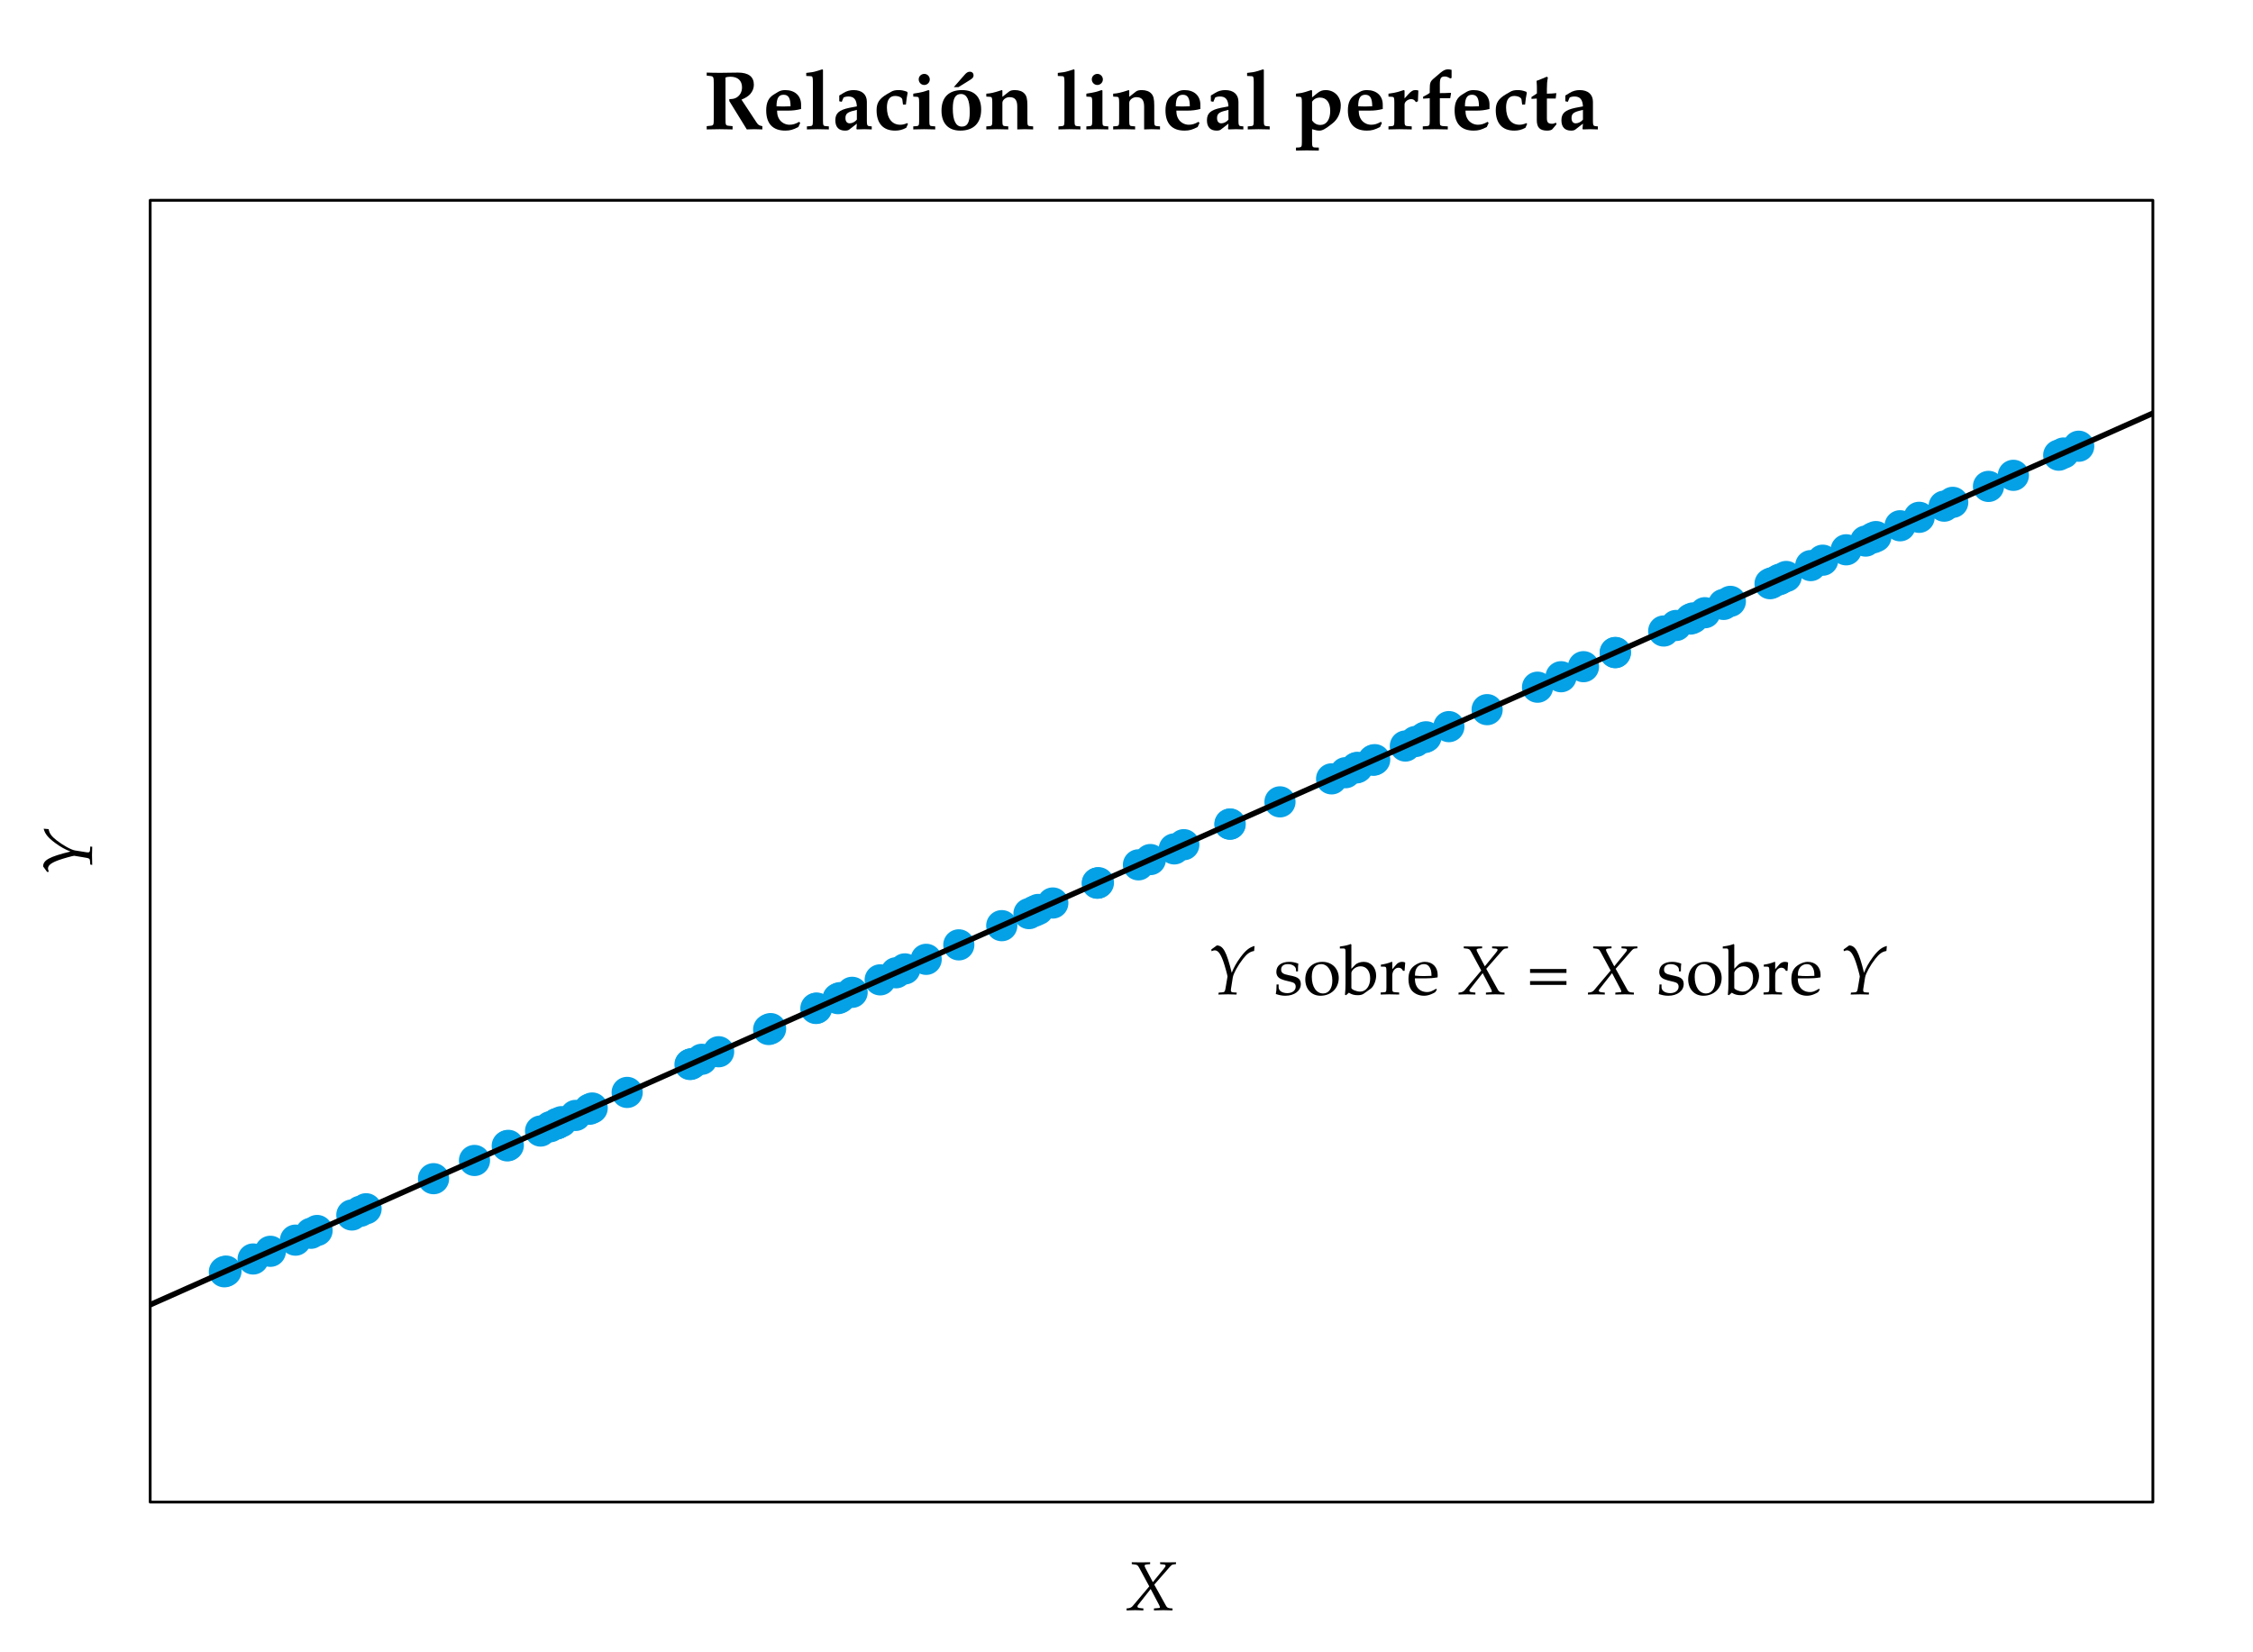 <?xml version="1.0" encoding="UTF-8"?>
<svg xmlns="http://www.w3.org/2000/svg" xmlns:xlink="http://www.w3.org/1999/xlink" width="324pt" height="237.6pt" viewBox="0 0 324 237.6" version="1.1">
<defs>
<g>
<symbol overflow="visible" id="glyph0-0">
<path style="stroke:none;" d=""/>
</symbol>
<symbol overflow="visible" id="glyph0-1">
<path style="stroke:none;" d="M 8.469 0.031 L 8.469 -0.438 C 8.031 -0.531 7.891 -0.578 7.625 -0.984 L 5.469 -4.25 C 6.125 -4.531 6.406 -4.719 6.734 -5.062 C 7.062 -5.453 7.25 -5.875 7.25 -6.391 C 7.25 -7.547 6.484 -8.141 4.969 -8.141 C 4.188 -8.141 3.375 -8.109 2.594 -8.109 C 1.891 -8.109 1.172 -8.109 0.469 -8.141 L 0.469 -7.703 L 0.906 -7.656 C 1.453 -7.609 1.484 -7.547 1.484 -6.484 L 1.484 -1.609 C 1.484 -0.547 1.469 -0.531 0.906 -0.484 L 0.469 -0.438 L 0.469 0.031 C 1.094 0.016 1.703 0 2.312 0 C 2.938 0 3.562 0.016 4.188 0.031 L 4.188 -0.438 L 3.734 -0.484 C 3.172 -0.531 3.172 -0.547 3.172 -1.609 L 3.172 -7.438 C 3.328 -7.5 3.562 -7.547 3.875 -7.547 C 4.938 -7.547 5.547 -6.984 5.547 -6.016 C 5.547 -5.375 5.25 -4.844 4.75 -4.547 C 4.453 -4.375 4.156 -4.328 3.719 -4.328 L 3.719 -4.047 L 6.234 0.031 C 6.594 0.016 6.938 0 7.297 0 C 7.688 0 8.078 0.016 8.469 0.031 Z M 8.469 0.031 "/>
</symbol>
<symbol overflow="visible" id="glyph0-2">
<path style="stroke:none;" d="M 5.516 -2.906 L 5.516 -3.531 C 5.516 -4.812 4.625 -5.625 3.234 -5.625 C 2.828 -5.625 2.516 -5.547 2.203 -5.359 L 1.641 -5.016 C 0.844 -4.547 0.5 -3.844 0.5 -2.703 C 0.5 -0.797 1.453 0.203 3.234 0.203 C 3.938 0.203 4.344 0.078 5.125 -0.312 L 5.391 -0.891 L 5.25 -1.062 C 4.688 -0.75 4.328 -0.641 3.844 -0.641 C 3.234 -0.641 2.656 -0.969 2.359 -1.469 C 2.156 -1.812 2.078 -2.094 2.062 -2.672 L 3.625 -2.672 C 4.297 -2.672 4.828 -2.734 5.516 -2.906 Z M 4 -3.297 C 4 -3.297 3.375 -3.266 2.984 -3.266 C 2.75 -3.266 3.047 -3.266 2.359 -3.281 L 1.984 -3.297 C 1.984 -4.484 2.312 -4.953 3 -4.953 C 3.688 -4.953 4 -4.484 4 -3.297 Z M 4 -3.297 "/>
</symbol>
<symbol overflow="visible" id="glyph0-3">
<path style="stroke:none;" d="M 3.531 0.031 L 3.531 -0.406 L 3.125 -0.438 C 2.75 -0.453 2.688 -0.547 2.688 -1.188 L 2.688 -8.531 L 2.594 -8.609 L 1.734 -8.344 C 1.391 -8.234 0.984 -8.156 0.281 -8.094 L 0.281 -7.656 L 0.922 -7.625 C 1.188 -7.609 1.234 -7.5 1.234 -6.797 L 1.234 -1.188 C 1.234 -0.547 1.172 -0.453 0.797 -0.438 L 0.375 -0.406 L 0.375 0.031 C 0.891 0.016 1.406 0 1.922 0 C 2.469 0 3 0.016 3.531 0.031 Z M 3.531 0.031 "/>
</symbol>
<symbol overflow="visible" id="glyph0-4">
<path style="stroke:none;" d="M 5.719 0.031 L 5.719 -0.406 L 5.359 -0.438 C 5.078 -0.469 5.016 -0.609 5.016 -1.172 L 5.016 -3.938 C 5.016 -5 4.312 -5.625 3.109 -5.625 C 2.594 -5.625 2.125 -5.5 1.672 -5.219 L 1.047 -4.844 L 1.047 -4.016 L 1.406 -3.938 L 1.656 -4.531 C 1.703 -4.609 2.031 -4.703 2.359 -4.703 C 3.156 -4.703 3.531 -4.266 3.578 -3.281 L 2.516 -3.078 C 1.016 -2.766 0.484 -2.297 0.484 -1.281 C 0.484 -0.312 0.969 0.203 1.875 0.203 C 2.156 0.203 2.344 0.156 2.469 0.062 L 3.578 -0.797 L 3.516 -0.062 L 3.578 0.031 C 3.938 0.016 4.297 0 4.656 0 C 5.016 0 5.359 0.016 5.719 0.031 Z M 3.578 -1.375 C 3.328 -1.062 2.906 -0.844 2.547 -0.844 C 2.156 -0.844 1.938 -1.125 1.938 -1.594 C 1.938 -2.172 2.188 -2.422 3.031 -2.641 L 3.578 -2.781 Z M 3.578 -1.375 "/>
</symbol>
<symbol overflow="visible" id="glyph0-5">
<path style="stroke:none;" d="M 4.953 -0.75 L 4.844 -0.875 C 4.438 -0.703 4.172 -0.641 3.828 -0.641 C 2.641 -0.641 1.922 -1.594 1.922 -3.125 C 1.922 -4.203 2.328 -4.781 3.094 -4.781 C 3.641 -4.781 4.109 -4.547 4.141 -4.266 L 4.234 -3.547 L 4.656 -3.547 C 4.734 -4.312 4.797 -4.703 4.906 -5.234 L 4.812 -5.391 C 4.266 -5.578 4.016 -5.625 3.578 -5.625 C 3.125 -5.625 2.797 -5.547 2.516 -5.375 L 1.891 -5.016 C 0.828 -4.375 0.438 -3.781 0.438 -2.734 C 0.438 -0.844 1.375 0.203 3.094 0.203 C 3.688 0.203 4.141 0.094 4.703 -0.203 Z M 4.953 -0.75 "/>
</symbol>
<symbol overflow="visible" id="glyph0-6">
<path style="stroke:none;" d="M 3.562 0.031 L 3.562 -0.406 L 3.141 -0.438 C 2.766 -0.453 2.719 -0.547 2.719 -1.188 L 2.719 -5.562 L 2.594 -5.625 C 2.594 -5.625 2.094 -5.453 1.75 -5.359 C 1.297 -5.25 1.094 -5.219 0.578 -5.141 L 0.406 -5.109 L 0.406 -4.688 L 0.938 -4.656 C 1.219 -4.625 1.25 -4.516 1.25 -3.812 L 1.25 -1.188 C 1.25 -0.547 1.188 -0.453 0.828 -0.438 L 0.406 -0.406 L 0.406 0.031 C 0.922 0.016 1.438 0 1.953 0 C 2.484 0 3.031 0.016 3.562 0.031 Z M 2.781 -7.156 C 2.781 -7.594 2.422 -7.953 2 -7.953 C 1.547 -7.953 1.188 -7.609 1.188 -7.172 C 1.188 -6.719 1.547 -6.359 1.984 -6.359 C 2.422 -6.359 2.781 -6.719 2.781 -7.156 Z M 2.781 -7.156 "/>
</symbol>
<symbol overflow="visible" id="glyph0-7">
<path style="stroke:none;" d="M 6.188 -2.828 C 6.188 -4.641 5.203 -5.625 3.438 -5.625 C 1.531 -5.625 0.484 -4.578 0.484 -2.672 C 0.484 -0.844 1.453 0.203 3.188 0.203 C 5.109 0.203 6.188 -0.891 6.188 -2.828 Z M 4.547 -2.453 C 4.547 -0.984 4.219 -0.375 3.406 -0.375 C 2.547 -0.375 2.109 -1.25 2.109 -2.969 C 2.109 -4.406 2.469 -5.062 3.281 -5.062 C 4.141 -5.062 4.547 -4.203 4.547 -2.453 Z M 5.094 -7.734 C 5.094 -8.062 4.875 -8.266 4.562 -8.266 C 4.281 -8.266 4.062 -8.125 3.797 -7.812 L 2.25 -6.047 L 2.922 -6.047 C 4.781 -7.203 4.453 -7 4.578 -7.078 C 4.953 -7.312 5.094 -7.469 5.094 -7.734 Z M 5.094 -7.734 "/>
</symbol>
<symbol overflow="visible" id="glyph0-8">
<path style="stroke:none;" d="M 7.016 0.031 L 7.016 -0.406 L 6.625 -0.438 C 6.25 -0.453 6.188 -0.547 6.188 -1.188 L 6.188 -3.422 C 6.188 -4.344 6.078 -4.797 5.766 -5.125 C 5.469 -5.453 4.969 -5.625 4.391 -5.625 C 4.031 -5.625 3.734 -5.562 3.547 -5.406 L 2.594 -4.656 L 2.594 -5.562 L 2.516 -5.625 C 1.281 -5.219 0.938 -5.156 0.281 -5.109 L 0.281 -4.688 L 0.828 -4.656 C 1.094 -4.625 1.141 -4.516 1.141 -3.812 L 1.141 -1.188 C 1.141 -0.547 1.078 -0.453 0.703 -0.438 L 0.281 -0.406 L 0.281 0.031 C 0.797 0.016 1.312 0 1.828 0 C 2.359 0 2.906 0.016 3.438 0.031 L 3.438 -0.406 L 3.031 -0.438 C 2.656 -0.453 2.594 -0.547 2.594 -1.188 L 2.594 -3.797 C 2.594 -4.203 3.078 -4.609 3.609 -4.609 C 4.406 -4.609 4.734 -4.188 4.734 -3.234 L 4.734 0.031 C 5.094 0.016 5.453 0 5.812 0 C 6.219 0 6.609 0.016 7.016 0.031 Z M 7.016 0.031 "/>
</symbol>
<symbol overflow="visible" id="glyph0-9">
<path style="stroke:none;" d="M 6.781 -3.422 C 6.781 -4.688 5.859 -5.625 4.609 -5.625 C 4.141 -5.625 3.797 -5.5 3.375 -5.156 L 2.656 -4.578 L 2.656 -5.562 L 2.531 -5.625 L 1.703 -5.359 C 1.297 -5.234 1.094 -5.188 0.484 -5.125 L 0.344 -5.109 L 0.344 -4.688 L 0.891 -4.656 C 1.156 -4.625 1.188 -4.516 1.188 -3.812 L 1.188 1.859 C 1.188 2.5 1.141 2.594 0.766 2.625 L 0.344 2.641 L 0.344 3.078 C 0.859 3.062 1.375 3.047 1.891 3.047 C 2.469 3.047 3.047 3.062 3.625 3.078 L 3.625 2.641 L 3.078 2.625 C 2.719 2.609 2.656 2.5 2.656 1.859 L 2.656 0 C 3.234 0.172 3.438 0.203 3.719 0.203 C 4.125 0.203 4.547 -0.016 5.359 -0.656 C 5.422 -0.703 5.5 -0.766 5.562 -0.812 C 6.344 -1.406 6.781 -2.344 6.781 -3.422 Z M 5.266 -2.641 C 5.266 -1.406 4.734 -0.609 3.859 -0.609 C 3.359 -0.609 2.969 -0.812 2.656 -1.266 L 2.656 -3.953 C 2.922 -4.344 3.312 -4.547 3.797 -4.547 C 4.719 -4.547 5.266 -3.844 5.266 -2.641 Z M 5.266 -2.641 "/>
</symbol>
<symbol overflow="visible" id="glyph0-10">
<path style="stroke:none;" d="M 4.656 -5.562 C 4.531 -5.609 4.375 -5.625 4.203 -5.625 C 3.875 -5.625 3.641 -5.484 3.188 -5 L 2.672 -4.422 L 2.672 -5.562 L 2.547 -5.625 L 1.703 -5.359 C 1.328 -5.25 1.109 -5.219 0.359 -5.109 L 0.359 -4.688 L 0.891 -4.656 C 1.172 -4.625 1.203 -4.516 1.203 -3.812 L 1.203 -1.188 C 1.203 -0.547 1.141 -0.453 0.781 -0.438 L 0.359 -0.406 L 0.359 0.031 C 0.875 0.016 1.391 0 1.906 0 C 2.5 0 3.109 0.016 3.703 0.031 L 3.703 -0.406 L 3.234 -0.438 C 2.719 -0.453 2.672 -0.531 2.672 -1.188 L 2.672 -3.562 C 2.672 -3.938 3.156 -4.328 3.625 -4.328 C 3.922 -4.328 4.141 -4.188 4.297 -3.891 L 4.594 -4.016 Z M 4.656 -5.562 "/>
</symbol>
<symbol overflow="visible" id="glyph0-11">
<path style="stroke:none;" d="M 4.547 -7.375 L 4.547 -8.531 C 4.344 -8.578 4.234 -8.609 4.047 -8.609 C 3.672 -8.609 3.391 -8.484 2.938 -8.109 L 2.062 -7.359 C 1.484 -6.891 1.406 -6.688 1.406 -5.719 L 1.406 -5.219 C 1.094 -5 0.844 -4.859 0.453 -4.672 L 0.453 -4.391 L 1.406 -4.453 L 1.406 -1.188 C 1.406 -0.531 1.344 -0.453 0.891 -0.438 L 0.406 -0.406 L 0.406 0.031 C 0.969 0.016 1.516 0 2.078 0 C 2.719 0 3.359 0.016 4 0.031 L 4 -0.406 L 3.453 -0.438 C 3.141 -0.438 2.922 -0.531 2.891 -0.641 C 2.875 -0.75 2.859 -0.906 2.859 -1.188 L 2.859 -4.453 L 4.344 -4.453 L 4.469 -5.141 L 4.422 -5.234 C 3.891 -5.203 3.375 -5.188 2.859 -5.188 L 2.859 -6.484 C 2.859 -7.328 3.016 -7.578 3.562 -7.578 C 3.812 -7.578 4 -7.516 4.359 -7.297 Z M 4.547 -7.375 "/>
</symbol>
<symbol overflow="visible" id="glyph0-12">
<path style="stroke:none;" d="M 3.875 -0.719 L 3.781 -0.938 C 3.531 -0.828 3.422 -0.781 3.234 -0.781 C 2.672 -0.781 2.484 -0.984 2.484 -1.562 L 2.484 -4.406 L 3.75 -4.406 L 3.844 -5.188 C 3.391 -5.141 2.938 -5.109 2.484 -5.109 L 2.484 -5.812 C 2.484 -6.438 2.516 -6.844 2.625 -7.438 L 2.469 -7.547 C 1.984 -7.328 1.609 -7.188 1 -6.953 C 1.047 -6.328 1.047 -6.109 1.047 -5.859 L 1.047 -5.141 L 0.266 -4.625 L 0.266 -4.359 L 1.031 -4.406 L 1.031 -1.312 C 1.031 -0.25 1.469 0.203 2.516 0.203 C 2.875 0.203 3.172 0.125 3.281 -0.016 Z M 3.875 -0.719 "/>
</symbol>
<symbol overflow="visible" id="glyph1-0">
<path style="stroke:none;" d=""/>
</symbol>
<symbol overflow="visible" id="glyph1-1">
<path style="stroke:none;" d="M 7.312 -6.625 L 7.312 -6.891 L 6.188 -6.875 L 5.031 -6.891 L 5.031 -6.625 L 5.359 -6.594 C 5.688 -6.578 5.812 -6.531 5.812 -6.406 C 5.812 -6.297 5.766 -6.203 5.578 -5.984 L 3.984 -4.031 L 2.938 -6.016 C 2.844 -6.203 2.797 -6.312 2.797 -6.406 C 2.797 -6.516 2.938 -6.578 3.234 -6.594 L 3.594 -6.625 L 3.594 -6.891 L 2.266 -6.875 L 0.953 -6.891 L 0.953 -6.625 L 1.203 -6.594 C 1.688 -6.562 1.812 -6.484 2.016 -6.109 L 3.469 -3.422 L 1.094 -0.609 C 0.953 -0.422 0.719 -0.312 0.484 -0.281 L 0.203 -0.25 L 0.203 0.031 L 1.453 0 L 2.625 0.031 L 2.625 -0.25 L 2.312 -0.281 C 1.938 -0.312 1.766 -0.375 1.766 -0.5 C 1.766 -0.578 1.797 -0.672 1.859 -0.75 L 3.672 -3.047 L 4.859 -0.797 C 4.953 -0.625 5 -0.484 5 -0.406 C 5 -0.312 4.938 -0.312 4.688 -0.297 C 4.5 -0.281 4.594 -0.297 4.141 -0.25 L 4.141 0.031 L 5.5 0 L 6.812 0.031 L 6.812 -0.25 L 6.562 -0.266 C 6.156 -0.297 6.031 -0.375 5.891 -0.609 L 4.188 -3.672 L 6.391 -6.188 C 6.672 -6.516 6.781 -6.578 7.031 -6.594 Z M 7.312 -6.625 "/>
</symbol>
<symbol overflow="visible" id="glyph1-2">
<path style="stroke:none;" d="M 6.734 -6.953 C 6 -6.766 5.469 -6.344 4.719 -5.344 C 4.109 -4.516 3.734 -3.828 3.453 -3.094 C 2.703 -6.141 2.219 -7.016 1.312 -7.031 L 0.516 -6.453 L 0.547 -6.203 C 0.781 -6.297 0.891 -6.328 1 -6.328 C 1.469 -6.328 1.828 -5.875 2.234 -4.75 C 2.469 -4.094 2.844 -2.719 2.844 -2.562 L 2.625 -1.25 C 2.484 -0.344 2.453 -0.312 2.047 -0.281 L 1.578 -0.25 L 1.531 0.031 L 2.922 0 L 4.141 0.031 L 4.172 -0.25 L 3.688 -0.281 C 3.422 -0.297 3.328 -0.375 3.328 -0.562 C 3.328 -0.625 3.344 -0.734 3.344 -0.781 L 3.609 -2.453 C 3.703 -3 4.344 -4.172 5.078 -5.109 C 5.656 -5.844 6.078 -6.141 6.672 -6.234 Z M 6.734 -6.953 "/>
</symbol>
<symbol overflow="visible" id="glyph2-0">
<path style="stroke:none;" d=""/>
</symbol>
<symbol overflow="visible" id="glyph2-1">
<path style="stroke:none;" d="M -6.953 -6.734 C -6.766 -6 -6.344 -5.469 -5.344 -4.719 C -4.516 -4.109 -3.828 -3.734 -3.094 -3.453 C -6.141 -2.703 -7.016 -2.219 -7.031 -1.312 L -6.453 -0.516 L -6.203 -0.547 C -6.297 -0.781 -6.328 -0.891 -6.328 -1 C -6.328 -1.469 -5.875 -1.828 -4.75 -2.234 C -4.094 -2.469 -2.719 -2.844 -2.562 -2.844 L -1.25 -2.625 C -0.344 -2.484 -0.312 -2.453 -0.281 -2.047 L -0.25 -1.578 L 0.031 -1.531 L 0 -2.922 L 0.031 -4.141 L -0.25 -4.172 L -0.281 -3.688 C -0.297 -3.422 -0.375 -3.328 -0.562 -3.328 C -0.625 -3.328 -0.734 -3.344 -0.781 -3.344 L -2.453 -3.609 C -3 -3.703 -4.172 -4.344 -5.109 -5.078 C -5.844 -5.656 -6.141 -6.078 -6.234 -6.672 Z M -6.953 -6.734 "/>
</symbol>
<symbol overflow="visible" id="glyph3-0">
<path style="stroke:none;" d=""/>
</symbol>
<symbol overflow="visible" id="glyph3-1">
<path style="stroke:none;" d="M 3.891 -1.469 C 3.891 -1.781 3.812 -2.016 3.625 -2.219 C 3.359 -2.469 3.031 -2.578 2.156 -2.75 C 1.328 -2.906 1.062 -3.109 1.062 -3.562 C 1.062 -4.062 1.422 -4.344 2.031 -4.344 C 2.688 -4.344 3.203 -4 3.203 -3.531 L 3.203 -3.297 L 3.484 -3.297 C 3.484 -3.875 3.5 -4.109 3.531 -4.422 C 3 -4.609 2.641 -4.672 2.234 -4.672 C 1.078 -4.672 0.375 -4.125 0.375 -3.234 C 0.375 -2.75 0.594 -2.406 1.047 -2.203 C 1.312 -2.078 1.844 -1.922 2.516 -1.781 C 2.969 -1.672 3.156 -1.469 3.156 -1.094 C 3.156 -0.547 2.656 -0.172 1.953 -0.172 C 1.219 -0.172 0.703 -0.516 0.703 -1.016 L 0.703 -1.422 L 0.406 -1.422 C 0.406 -0.734 0.375 -0.438 0.297 -0.047 C 0.812 0.125 1.203 0.203 1.672 0.203 C 2.969 0.203 3.891 -0.5 3.891 -1.469 Z M 3.891 -1.469 "/>
</symbol>
<symbol overflow="visible" id="glyph3-2">
<path style="stroke:none;" d="M 5.125 -2.359 C 5.125 -3.703 4.141 -4.672 2.781 -4.672 C 1.328 -4.672 0.312 -3.656 0.312 -2.156 C 0.312 -0.75 1.203 0.203 2.5 0.203 C 4.031 0.203 5.125 -0.875 5.125 -2.359 Z M 4.203 -2 C 4.203 -0.844 3.688 -0.125 2.875 -0.125 C 1.906 -0.125 1.25 -1.094 1.25 -2.5 C 1.25 -3.703 1.719 -4.344 2.609 -4.344 C 3.516 -4.344 4.203 -3.344 4.203 -2 Z M 4.203 -2 "/>
</symbol>
<symbol overflow="visible" id="glyph3-3">
<path style="stroke:none;" d="M 5.062 -2.688 C 5.062 -3.844 4.312 -4.672 3.266 -4.672 C 2.797 -4.672 2.297 -4.5 2.047 -4.234 L 1.5 -3.672 L 1.5 -7.156 L 1.406 -7.234 C 0.969 -7.062 0.641 -6.984 -0.156 -6.875 L -0.156 -6.594 L 0.406 -6.594 C 0.594 -6.594 0.656 -6.484 0.656 -6.188 L 0.656 -1.531 C 0.656 -0.906 0.641 -0.641 0.578 0.062 L 0.734 0.125 L 1.141 -0.234 C 1.531 0.016 1.891 0.125 2.422 0.125 C 2.812 0.125 3.078 0.047 3.281 -0.094 L 4.281 -0.812 C 4.719 -1.141 5.062 -1.969 5.062 -2.688 Z M 4.203 -2.281 C 4.203 -1.172 3.594 -0.391 2.75 -0.391 C 2.234 -0.391 1.5 -0.703 1.5 -0.922 L 1.5 -3.078 C 1.5 -3.203 1.594 -3.391 1.75 -3.562 C 2.031 -3.859 2.422 -4.031 2.828 -4.031 C 3.672 -4.031 4.203 -3.344 4.203 -2.281 Z M 4.203 -2.281 "/>
</symbol>
<symbol overflow="visible" id="glyph3-4">
<path style="stroke:none;" d="M 3.734 -4.562 C 3.625 -4.641 3.438 -4.672 3.266 -4.672 C 2.953 -4.672 2.641 -4.516 2.438 -4.266 L 1.875 -3.609 L 1.875 -4.641 L 1.781 -4.672 C 1.281 -4.469 0.75 -4.328 0.234 -4.266 L 0.234 -3.984 L 0.594 -3.984 C 1 -3.984 1.031 -3.922 1.031 -3.266 L 1.031 -1.016 C 1.031 -0.391 1 -0.312 0.672 -0.297 L 0.203 -0.266 L 0.203 0.031 C 0.625 0.016 1.031 0 1.438 0 C 1.906 0 2.375 0.016 2.859 0.031 L 2.859 -0.266 L 2.344 -0.297 C 1.891 -0.328 1.875 -0.359 1.875 -1.016 L 1.875 -2.734 C 1.875 -3.328 2.266 -3.828 2.766 -3.828 C 3.062 -3.828 3.266 -3.688 3.422 -3.375 L 3.641 -3.375 Z M 3.734 -4.562 "/>
</symbol>
<symbol overflow="visible" id="glyph3-5">
<path style="stroke:none;" d="M 4.469 -2.781 C 4.469 -3.922 3.734 -4.672 2.609 -4.672 C 2.25 -4.672 1.812 -4.547 1.406 -4.312 C 0.594 -3.844 0.266 -3.219 0.266 -2.188 C 0.266 -1.562 0.406 -1.016 0.672 -0.641 C 1.062 -0.109 1.75 0.203 2.5 0.203 C 2.859 0.203 3.234 0.125 3.641 -0.062 C 3.906 -0.172 4.109 -0.297 4.156 -0.359 L 4.359 -0.703 L 4.234 -0.797 C 3.594 -0.422 3.359 -0.328 2.938 -0.328 C 2.281 -0.328 1.75 -0.625 1.469 -1.109 C 1.281 -1.438 1.203 -1.719 1.188 -2.297 L 2.641 -2.297 C 3.328 -2.297 3.766 -2.328 4.453 -2.438 C 4.453 -2.578 4.469 -2.656 4.469 -2.781 Z M 3.578 -2.656 L 2.469 -2.625 C 2 -2.625 1.75 -2.641 1.203 -2.688 C 1.203 -3.156 1.25 -3.375 1.375 -3.641 C 1.578 -4.078 2.016 -4.344 2.5 -4.344 C 2.828 -4.344 3.078 -4.219 3.266 -3.953 C 3.484 -3.625 3.578 -3.328 3.578 -2.656 Z M 3.578 -2.656 "/>
</symbol>
<symbol overflow="visible" id="glyph3-6">
<path style="stroke:none;" d="M 5.641 -3.078 L 5.641 -3.641 L 0.406 -3.641 L 0.406 -3.078 Z M 5.641 -1.359 L 5.641 -1.906 L 0.406 -1.906 L 0.406 -1.359 Z M 5.641 -1.359 "/>
</symbol>
</g>
<clipPath id="clip1">
  <path d="M 21.598 59 L 309.602 59 L 309.602 189 L 21.598 189 Z M 21.598 59 "/>
</clipPath>
</defs>
<g id="surface1">
<path style=" stroke:none;fill-rule:nonzero;fill:rgb(1.961%,63.135%,90.195%);fill-opacity:1;" d="M 172.484 121.465 C 172.484 120.227 171.48 119.223 170.242 119.223 C 169.004 119.223 168.004 120.227 168.004 121.465 C 168.004 122.703 169.004 123.707 170.242 123.707 C 171.48 123.707 172.484 122.703 172.484 121.465 Z M 172.484 121.465 "/>
<path style=" stroke:none;fill-rule:nonzero;fill:rgb(1.961%,63.135%,90.195%);fill-opacity:1;" d="M 179.109 118.516 C 179.109 117.277 178.105 116.273 176.867 116.273 C 175.633 116.273 174.629 117.277 174.629 118.516 C 174.629 119.754 175.633 120.758 176.867 120.758 C 178.105 120.758 179.109 119.754 179.109 118.516 Z M 179.109 118.516 "/>
<path style=" stroke:none;fill-rule:nonzero;fill:rgb(1.961%,63.135%,90.195%);fill-opacity:1;" d="M 52.844 174.715 C 52.844 173.477 51.84 172.473 50.602 172.473 C 49.363 172.473 48.359 173.477 48.359 174.715 C 48.359 175.953 49.363 176.957 50.602 176.957 C 51.84 176.957 52.844 175.953 52.844 174.715 Z M 52.844 174.715 "/>
<path style=" stroke:none;fill-rule:nonzero;fill:rgb(1.961%,63.135%,90.195%);fill-opacity:1;" d="M 34.738 182.785 C 34.738 181.547 33.738 180.543 32.5 180.543 C 31.262 180.543 30.258 181.547 30.258 182.785 C 30.258 184.023 31.262 185.027 32.5 185.027 C 33.738 185.027 34.738 184.023 34.738 182.785 Z M 34.738 182.785 "/>
<path style=" stroke:none;fill-rule:nonzero;fill:rgb(1.961%,63.135%,90.195%);fill-opacity:1;" d="M 113.059 147.914 C 113.059 146.676 112.055 145.672 110.816 145.672 C 109.578 145.672 108.574 146.676 108.574 147.914 C 108.574 149.152 109.578 150.156 110.816 150.156 C 112.055 150.156 113.059 149.152 113.059 147.914 Z M 113.059 147.914 "/>
<path style=" stroke:none;fill-rule:nonzero;fill:rgb(1.961%,63.135%,90.195%);fill-opacity:1;" d="M 247.414 88.109 C 247.414 86.871 246.41 85.867 245.172 85.867 C 243.938 85.867 242.934 86.871 242.934 88.109 C 242.934 89.348 243.938 90.352 245.172 90.352 C 246.41 90.352 247.414 89.348 247.414 88.109 Z M 247.414 88.109 "/>
<path style=" stroke:none;fill-rule:nonzero;fill:rgb(1.961%,63.135%,90.195%);fill-opacity:1;" d="M 267.738 79.062 C 267.738 77.824 266.734 76.82 265.496 76.82 C 264.262 76.82 263.258 77.824 263.258 79.062 C 263.258 80.301 264.262 81.305 265.496 81.305 C 266.734 81.305 267.738 80.301 267.738 79.062 Z M 267.738 79.062 "/>
<path style=" stroke:none;fill-rule:nonzero;fill:rgb(1.961%,63.135%,90.195%);fill-opacity:1;" d="M 257.09 83.793 C 257.09 82.559 256.086 81.555 254.848 81.555 C 253.609 81.555 252.605 82.559 252.605 83.793 C 252.605 85.031 253.609 86.035 254.848 86.035 C 256.086 86.035 257.09 85.031 257.09 83.793 Z M 257.09 83.793 "/>
<path style=" stroke:none;fill-rule:nonzero;fill:rgb(1.961%,63.135%,90.195%);fill-opacity:1;" d="M 150.219 131.379 C 150.219 130.141 149.215 129.137 147.977 129.137 C 146.738 129.137 145.734 130.141 145.734 131.379 C 145.734 132.613 146.738 133.617 147.977 133.617 C 149.215 133.617 150.219 132.613 150.219 131.379 Z M 150.219 131.379 "/>
<path style=" stroke:none;fill-rule:nonzero;fill:rgb(1.961%,63.135%,90.195%);fill-opacity:1;" d="M 64.59 169.496 C 64.59 168.258 63.586 167.254 62.348 167.254 C 61.109 167.254 60.105 168.258 60.105 169.496 C 60.105 170.734 61.109 171.734 62.348 171.734 C 63.586 171.734 64.59 170.734 64.59 169.496 Z M 64.59 169.496 "/>
<path style=" stroke:none;fill-rule:nonzero;fill:rgb(1.961%,63.135%,90.195%);fill-opacity:1;" d="M 34.512 182.883 C 34.512 181.645 33.508 180.645 32.27 180.645 C 31.031 180.645 30.027 181.645 30.027 182.883 C 30.027 184.121 31.031 185.125 32.27 185.125 C 33.508 185.125 34.512 184.121 34.512 182.883 Z M 34.512 182.883 "/>
<path style=" stroke:none;fill-rule:nonzero;fill:rgb(1.961%,63.135%,90.195%);fill-opacity:1;" d="M 82.242 161.633 C 82.242 160.395 81.238 159.391 80 159.391 C 78.762 159.391 77.758 160.395 77.758 161.633 C 77.758 162.871 78.762 163.875 80 163.875 C 81.238 163.875 82.242 162.871 82.242 161.633 Z M 82.242 161.633 "/>
<path style=" stroke:none;fill-rule:nonzero;fill:rgb(1.961%,63.135%,90.195%);fill-opacity:1;" d="M 199.734 109.328 C 199.734 108.09 198.73 107.086 197.492 107.086 C 196.254 107.086 195.25 108.09 195.25 109.328 C 195.25 110.566 196.254 111.57 197.492 111.57 C 198.73 111.57 199.734 110.566 199.734 109.328 Z M 199.734 109.328 "/>
<path style=" stroke:none;fill-rule:nonzero;fill:rgb(1.961%,63.135%,90.195%);fill-opacity:1;" d="M 229.961 95.871 C 229.961 94.633 228.957 93.629 227.719 93.629 C 226.48 93.629 225.477 94.633 225.477 95.871 C 225.477 97.109 226.48 98.109 227.719 98.109 C 228.957 98.109 229.961 97.109 229.961 95.871 Z M 229.961 95.871 "/>
<path style=" stroke:none;fill-rule:nonzero;fill:rgb(1.961%,63.135%,90.195%);fill-opacity:1;" d="M 298.305 65.453 C 298.305 64.215 297.301 63.211 296.062 63.211 C 294.824 63.211 293.82 64.215 293.82 65.453 C 293.82 66.691 294.824 67.695 296.062 67.695 C 297.301 67.695 298.305 66.691 298.305 65.453 Z M 298.305 65.453 "/>
<path style=" stroke:none;fill-rule:nonzero;fill:rgb(1.961%,63.135%,90.195%);fill-opacity:1;" d="M 103.156 152.328 C 103.156 151.09 102.152 150.086 100.914 150.086 C 99.676 150.086 98.672 151.09 98.672 152.328 C 98.672 153.566 99.676 154.57 100.914 154.57 C 102.152 154.57 103.156 153.566 103.156 152.328 Z M 103.156 152.328 "/>
<path style=" stroke:none;fill-rule:nonzero;fill:rgb(1.961%,63.135%,90.195%);fill-opacity:1;" d="M 186.312 115.309 C 186.312 114.07 185.309 113.066 184.07 113.066 C 182.836 113.066 181.832 114.07 181.832 115.309 C 181.832 116.547 182.836 117.547 184.07 117.547 C 185.309 117.547 186.312 116.547 186.312 115.309 Z M 186.312 115.309 "/>
<path style=" stroke:none;fill-rule:nonzero;fill:rgb(1.961%,63.135%,90.195%);fill-opacity:1;" d="M 128.82 140.902 C 128.82 139.664 127.816 138.66 126.578 138.66 C 125.34 138.66 124.336 139.664 124.336 140.902 C 124.336 142.141 125.34 143.145 126.578 143.145 C 127.816 143.145 128.82 142.141 128.82 140.902 Z M 128.82 140.902 "/>
<path style=" stroke:none;fill-rule:nonzero;fill:rgb(1.961%,63.135%,90.195%);fill-opacity:1;" d="M 210.602 104.488 C 210.602 103.25 209.598 102.246 208.363 102.246 C 207.125 102.246 206.121 103.25 206.121 104.488 C 206.121 105.727 207.125 106.73 208.363 106.73 C 209.598 106.73 210.602 105.727 210.602 104.488 Z M 210.602 104.488 "/>
<path style=" stroke:none;fill-rule:nonzero;fill:rgb(1.961%,63.135%,90.195%);fill-opacity:1;" d="M 101.75 152.945 C 101.75 151.707 100.746 150.703 99.508 150.703 C 98.27 150.703 97.266 151.707 97.266 152.945 C 97.266 154.184 98.27 155.188 99.508 155.188 C 100.746 155.188 101.75 154.184 101.75 152.945 Z M 101.75 152.945 "/>
<path style=" stroke:none;fill-rule:nonzero;fill:rgb(1.961%,63.135%,90.195%);fill-opacity:1;" d="M 278.23 74.391 C 278.23 73.152 277.227 72.148 275.988 72.148 C 274.75 72.148 273.746 73.152 273.746 74.391 C 273.746 75.629 274.75 76.633 275.988 76.633 C 277.227 76.633 278.23 75.629 278.23 74.391 Z M 278.23 74.391 "/>
<path style=" stroke:none;fill-rule:nonzero;fill:rgb(1.961%,63.135%,90.195%);fill-opacity:1;" d="M 85.012 160.398 C 85.012 159.16 84.008 158.156 82.77 158.156 C 81.531 158.156 80.527 159.16 80.527 160.398 C 80.527 161.637 81.531 162.641 82.77 162.641 C 84.008 162.641 85.012 161.637 85.012 160.398 Z M 85.012 160.398 "/>
<path style=" stroke:none;fill-rule:nonzero;fill:rgb(1.961%,63.135%,90.195%);fill-opacity:1;" d="M 135.434 137.953 C 135.434 136.715 134.43 135.711 133.191 135.711 C 131.953 135.711 130.949 136.715 130.949 137.953 C 130.949 139.191 131.953 140.195 133.191 140.195 C 134.43 140.195 135.434 139.191 135.434 137.953 Z M 135.434 137.953 "/>
<path style=" stroke:none;fill-rule:nonzero;fill:rgb(1.961%,63.135%,90.195%);fill-opacity:1;" d="M 124.785 142.695 C 124.785 141.457 123.781 140.453 122.543 140.453 C 121.305 140.453 120.301 141.457 120.301 142.695 C 120.301 143.934 121.305 144.938 122.543 144.938 C 123.781 144.938 124.785 143.934 124.785 142.695 Z M 124.785 142.695 "/>
<path style=" stroke:none;fill-rule:nonzero;fill:rgb(1.961%,63.135%,90.195%);fill-opacity:1;" d="M 54.047 174.188 C 54.047 172.949 53.043 171.945 51.805 171.945 C 50.57 171.945 49.566 172.949 49.566 174.188 C 49.566 175.426 50.57 176.43 51.805 176.43 C 53.043 176.43 54.047 175.426 54.047 174.188 Z M 54.047 174.188 "/>
<path style=" stroke:none;fill-rule:nonzero;fill:rgb(1.961%,63.135%,90.195%);fill-opacity:1;" d="M 204.348 107.277 C 204.348 106.039 203.344 105.035 202.105 105.035 C 200.867 105.035 199.863 106.039 199.863 107.277 C 199.863 108.516 200.867 109.52 202.105 109.52 C 203.344 109.52 204.348 108.516 204.348 107.277 Z M 204.348 107.277 "/>
<path style=" stroke:none;fill-rule:nonzero;fill:rgb(1.961%,63.135%,90.195%);fill-opacity:1;" d="M 223.355 98.82 C 223.355 97.582 222.352 96.578 221.113 96.578 C 219.875 96.578 218.871 97.582 218.871 98.82 C 218.871 100.059 219.875 101.059 221.113 101.059 C 222.352 101.059 223.355 100.059 223.355 98.82 Z M 223.355 98.82 "/>
<path style=" stroke:none;fill-rule:nonzero;fill:rgb(1.961%,63.135%,90.195%);fill-opacity:1;" d="M 256.789 83.934 C 256.789 82.695 255.785 81.691 254.547 81.691 C 253.312 81.691 252.309 82.695 252.309 83.934 C 252.309 85.172 253.312 86.176 254.547 86.176 C 255.785 86.176 256.789 85.172 256.789 83.934 Z M 256.789 83.934 "/>
<path style=" stroke:none;fill-rule:nonzero;fill:rgb(1.961%,63.135%,90.195%);fill-opacity:1;" d="M 301.176 64.168 C 301.176 62.93 300.172 61.926 298.934 61.926 C 297.695 61.926 296.691 62.93 296.691 64.168 C 296.691 65.406 297.695 66.41 298.934 66.41 C 300.172 66.41 301.176 65.406 301.176 64.168 Z M 301.176 64.168 "/>
<path style=" stroke:none;fill-rule:nonzero;fill:rgb(1.961%,63.135%,90.195%);fill-opacity:1;" d="M 165.961 124.363 C 165.961 123.125 164.957 122.121 163.719 122.121 C 162.48 122.121 161.477 123.125 161.477 124.363 C 161.477 125.602 162.48 126.605 163.719 126.605 C 164.957 126.605 165.961 125.602 165.961 124.363 Z M 165.961 124.363 "/>
<path style=" stroke:none;fill-rule:nonzero;fill:rgb(1.961%,63.135%,90.195%);fill-opacity:1;" d="M 205.801 106.629 C 205.801 105.391 204.797 104.387 203.559 104.387 C 202.32 104.387 201.316 105.391 201.316 106.629 C 201.316 107.867 202.32 108.871 203.559 108.871 C 204.797 108.871 205.801 107.867 205.801 106.629 Z M 205.801 106.629 "/>
<path style=" stroke:none;fill-rule:nonzero;fill:rgb(1.961%,63.135%,90.195%);fill-opacity:1;" d="M 47.84 176.945 C 47.84 175.707 46.836 174.703 45.598 174.703 C 44.363 174.703 43.359 175.707 43.359 176.945 C 43.359 178.184 44.363 179.188 45.598 179.188 C 46.836 179.188 47.84 178.184 47.84 176.945 Z M 47.84 176.945 "/>
<path style=" stroke:none;fill-rule:nonzero;fill:rgb(1.961%,63.135%,90.195%);fill-opacity:1;" d="M 82.48 161.523 C 82.48 160.285 81.477 159.281 80.238 159.281 C 79.004 159.281 78 160.285 78 161.523 C 78 162.762 79.004 163.766 80.238 163.766 C 81.477 163.766 82.48 162.762 82.48 161.523 Z M 82.48 161.523 "/>
<path style=" stroke:none;fill-rule:nonzero;fill:rgb(1.961%,63.135%,90.195%);fill-opacity:1;" d="M 259.113 82.898 C 259.113 81.66 258.109 80.656 256.871 80.656 C 255.633 80.656 254.629 81.66 254.629 82.898 C 254.629 84.137 255.633 85.141 256.871 85.141 C 258.109 85.141 259.113 84.137 259.113 82.898 Z M 259.113 82.898 "/>
<path style=" stroke:none;fill-rule:nonzero;fill:rgb(1.961%,63.135%,90.195%);fill-opacity:1;" d="M 79.98 162.641 C 79.98 161.402 78.977 160.398 77.738 160.398 C 76.5 160.398 75.496 161.402 75.496 162.641 C 75.496 163.879 76.5 164.883 77.738 164.883 C 78.977 164.883 79.98 163.879 79.98 162.641 Z M 79.98 162.641 "/>
<path style=" stroke:none;fill-rule:nonzero;fill:rgb(1.961%,63.135%,90.195%);fill-opacity:1;" d="M 250.105 86.914 C 250.105 85.676 249.102 84.672 247.863 84.672 C 246.625 84.672 245.621 85.676 245.621 86.914 C 245.621 88.152 246.625 89.156 247.863 89.156 C 249.102 89.156 250.105 88.152 250.105 86.914 Z M 250.105 86.914 "/>
<path style=" stroke:none;fill-rule:nonzero;fill:rgb(1.961%,63.135%,90.195%);fill-opacity:1;" d="M 272.012 77.16 C 272.012 75.922 271.012 74.918 269.773 74.918 C 268.535 74.918 267.531 75.922 267.531 77.16 C 267.531 78.398 268.535 79.402 269.773 79.402 C 271.012 79.402 272.012 78.398 272.012 77.16 Z M 272.012 77.16 "/>
<path style=" stroke:none;fill-rule:nonzero;fill:rgb(1.961%,63.135%,90.195%);fill-opacity:1;" d="M 131.102 139.887 C 131.102 138.648 130.098 137.645 128.859 137.645 C 127.621 137.645 126.617 138.648 126.617 139.887 C 126.617 141.125 127.621 142.125 128.859 142.125 C 130.098 142.125 131.102 141.125 131.102 139.887 Z M 131.102 139.887 "/>
<path style=" stroke:none;fill-rule:nonzero;fill:rgb(1.961%,63.135%,90.195%);fill-opacity:1;" d="M 281.828 72.785 C 281.828 71.547 280.824 70.543 279.586 70.543 C 278.348 70.543 277.344 71.547 277.344 72.785 C 277.344 74.023 278.348 75.027 279.586 75.027 C 280.824 75.027 281.828 74.023 281.828 72.785 Z M 281.828 72.785 "/>
<path style=" stroke:none;fill-rule:nonzero;fill:rgb(1.961%,63.135%,90.195%);fill-opacity:1;" d="M 197.461 110.344 C 197.461 109.109 196.457 108.105 195.219 108.105 C 193.98 108.105 192.98 109.109 192.98 110.344 C 192.98 111.582 193.98 112.586 195.219 112.586 C 196.457 112.586 197.461 111.582 197.461 110.344 Z M 197.461 110.344 "/>
<path style=" stroke:none;fill-rule:nonzero;fill:rgb(1.961%,63.135%,90.195%);fill-opacity:1;" d="M 193.734 112 C 193.734 110.762 192.73 109.758 191.496 109.758 C 190.258 109.758 189.254 110.762 189.254 112 C 189.254 113.238 190.258 114.242 191.496 114.242 C 192.73 114.242 193.734 113.238 193.734 112 Z M 193.734 112 "/>
<path style=" stroke:none;fill-rule:nonzero;fill:rgb(1.961%,63.135%,90.195%);fill-opacity:1;" d="M 54.887 173.816 C 54.887 172.582 53.883 171.578 52.645 171.578 C 51.406 171.578 50.402 172.582 50.402 173.816 C 50.402 175.055 51.406 176.059 52.645 176.059 C 53.883 176.059 54.887 175.055 54.887 173.816 Z M 54.887 173.816 "/>
<path style=" stroke:none;fill-rule:nonzero;fill:rgb(1.961%,63.135%,90.195%);fill-opacity:1;" d="M 153.645 129.852 C 153.645 128.613 152.641 127.609 151.402 127.609 C 150.168 127.609 149.164 128.613 149.164 129.852 C 149.164 131.09 150.168 132.094 151.402 132.094 C 152.641 132.094 153.645 131.09 153.645 129.852 Z M 153.645 129.852 "/>
<path style=" stroke:none;fill-rule:nonzero;fill:rgb(1.961%,63.135%,90.195%);fill-opacity:1;" d="M 160.203 126.934 C 160.203 125.695 159.199 124.691 157.961 124.691 C 156.723 124.691 155.719 125.695 155.719 126.934 C 155.719 128.172 156.723 129.176 157.961 129.176 C 159.199 129.176 160.203 128.172 160.203 126.934 Z M 160.203 126.934 "/>
<path style=" stroke:none;fill-rule:nonzero;fill:rgb(1.961%,63.135%,90.195%);fill-opacity:1;" d="M 258.004 83.387 C 258.004 82.148 257.004 81.145 255.766 81.145 C 254.527 81.145 253.523 82.148 253.523 83.387 C 253.523 84.625 254.527 85.629 255.766 85.629 C 257.004 85.629 258.004 84.625 258.004 83.387 Z M 258.004 83.387 "/>
<path style=" stroke:none;fill-rule:nonzero;fill:rgb(1.961%,63.135%,90.195%);fill-opacity:1;" d="M 299.004 65.145 C 299.004 63.906 298 62.902 296.762 62.902 C 295.523 62.902 294.52 63.906 294.52 65.145 C 294.52 66.383 295.523 67.387 296.762 67.387 C 298 67.387 299.004 66.383 299.004 65.145 Z M 299.004 65.145 "/>
<path style=" stroke:none;fill-rule:nonzero;fill:rgb(1.961%,63.135%,90.195%);fill-opacity:1;" d="M 264.363 80.559 C 264.363 79.32 263.359 78.316 262.121 78.316 C 260.883 78.316 259.879 79.32 259.879 80.559 C 259.879 81.793 260.883 82.797 262.121 82.797 C 263.359 82.797 264.363 81.793 264.363 80.559 Z M 264.363 80.559 "/>
<path style=" stroke:none;fill-rule:nonzero;fill:rgb(1.961%,63.135%,90.195%);fill-opacity:1;" d="M 101.473 153.074 C 101.473 151.836 100.469 150.836 99.23 150.836 C 97.992 150.836 96.988 151.836 96.988 153.074 C 96.988 154.312 97.992 155.316 99.23 155.316 C 100.469 155.316 101.473 154.312 101.473 153.074 Z M 101.473 153.074 "/>
<path style=" stroke:none;fill-rule:nonzero;fill:rgb(1.961%,63.135%,90.195%);fill-opacity:1;" d="M 44.734 178.332 C 44.734 177.094 43.73 176.09 42.492 176.09 C 41.254 176.09 40.25 177.094 40.25 178.332 C 40.25 179.57 41.254 180.574 42.492 180.574 C 43.73 180.574 44.734 179.57 44.734 178.332 Z M 44.734 178.332 "/>
<path style=" stroke:none;fill-rule:nonzero;fill:rgb(1.961%,63.135%,90.195%);fill-opacity:1;" d="M 258.305 83.258 C 258.305 82.02 257.301 81.016 256.062 81.016 C 254.824 81.016 253.82 82.02 253.82 83.258 C 253.82 84.496 254.824 85.5 256.062 85.5 C 257.301 85.5 258.305 84.496 258.305 83.258 Z M 258.305 83.258 "/>
<path style=" stroke:none;fill-rule:nonzero;fill:rgb(1.961%,63.135%,90.195%);fill-opacity:1;" d="M 81.367 162.023 C 81.367 160.785 80.363 159.781 79.125 159.781 C 77.887 159.781 76.883 160.785 76.883 162.023 C 76.883 163.262 77.887 164.266 79.125 164.266 C 80.363 164.266 81.367 163.262 81.367 162.023 Z M 81.367 162.023 "/>
<path style=" stroke:none;fill-rule:nonzero;fill:rgb(1.961%,63.135%,90.195%);fill-opacity:1;" d="M 226.734 97.312 C 226.734 96.078 225.73 95.074 224.492 95.074 C 223.254 95.074 222.25 96.078 222.25 97.312 C 222.25 98.551 223.254 99.555 224.492 99.555 C 225.73 99.555 226.734 98.551 226.734 97.312 Z M 226.734 97.312 "/>
<path style=" stroke:none;fill-rule:nonzero;fill:rgb(1.961%,63.135%,90.195%);fill-opacity:1;" d="M 38.645 181.043 C 38.645 179.805 37.641 178.801 36.402 178.801 C 35.164 178.801 34.164 179.805 34.164 181.043 C 34.164 182.281 35.164 183.281 36.402 183.281 C 37.641 183.281 38.645 182.281 38.645 181.043 Z M 38.645 181.043 "/>
<path style=" stroke:none;fill-rule:nonzero;fill:rgb(1.961%,63.135%,90.195%);fill-opacity:1;" d="M 87.004 159.512 C 87.004 158.273 86 157.27 84.762 157.27 C 83.523 157.27 82.523 158.273 82.523 159.512 C 82.523 160.75 83.523 161.754 84.762 161.754 C 86 161.754 87.004 160.75 87.004 159.512 Z M 87.004 159.512 "/>
<path style=" stroke:none;fill-rule:nonzero;fill:rgb(1.961%,63.135%,90.195%);fill-opacity:1;" d="M 245.363 89.016 C 245.363 87.777 244.359 86.773 243.121 86.773 C 241.883 86.773 240.879 87.777 240.879 89.016 C 240.879 90.254 241.883 91.258 243.121 91.258 C 244.359 91.258 245.363 90.254 245.363 89.016 Z M 245.363 89.016 "/>
<path style=" stroke:none;fill-rule:nonzero;fill:rgb(1.961%,63.135%,90.195%);fill-opacity:1;" d="M 160.043 127.004 C 160.043 125.766 159.039 124.762 157.801 124.762 C 156.562 124.762 155.559 125.766 155.559 127.004 C 155.559 128.242 156.562 129.246 157.801 129.246 C 159.039 129.246 160.043 128.242 160.043 127.004 Z M 160.043 127.004 "/>
<path style=" stroke:none;fill-rule:nonzero;fill:rgb(1.961%,63.135%,90.195%);fill-opacity:1;" d="M 41.125 179.934 C 41.125 178.699 40.121 177.695 38.883 177.695 C 37.648 177.695 36.645 178.699 36.645 179.934 C 36.645 181.172 37.648 182.176 38.883 182.176 C 40.121 182.176 41.125 181.172 41.125 179.934 Z M 41.125 179.934 "/>
<path style=" stroke:none;fill-rule:nonzero;fill:rgb(1.961%,63.135%,90.195%);fill-opacity:1;" d="M 132.367 139.328 C 132.367 138.09 131.363 137.086 130.125 137.086 C 128.887 137.086 127.883 138.09 127.883 139.328 C 127.883 140.566 128.887 141.57 130.125 141.57 C 131.363 141.57 132.367 140.566 132.367 139.328 Z M 132.367 139.328 "/>
<path style=" stroke:none;fill-rule:nonzero;fill:rgb(1.961%,63.135%,90.195%);fill-opacity:1;" d="M 119.684 144.965 C 119.684 143.727 118.68 142.723 117.441 142.723 C 116.203 142.723 115.199 143.727 115.199 144.965 C 115.199 146.203 116.203 147.207 117.441 147.207 C 118.68 147.207 119.684 146.203 119.684 144.965 Z M 119.684 144.965 "/>
<path style=" stroke:none;fill-rule:nonzero;fill:rgb(1.961%,63.135%,90.195%);fill-opacity:1;" d="M 151.543 130.777 C 151.543 129.543 150.539 128.539 149.301 128.539 C 148.062 128.539 147.059 129.543 147.059 130.777 C 147.059 132.016 148.062 133.02 149.301 133.02 C 150.539 133.02 151.543 132.016 151.543 130.777 Z M 151.543 130.777 "/>
<path style=" stroke:none;fill-rule:nonzero;fill:rgb(1.961%,63.135%,90.195%);fill-opacity:1;" d="M 262.637 81.332 C 262.637 80.098 261.637 79.094 260.398 79.094 C 259.16 79.094 258.156 80.098 258.156 81.332 C 258.156 82.57 259.16 83.574 260.398 83.574 C 261.637 83.574 262.637 82.57 262.637 81.332 Z M 262.637 81.332 "/>
<path style=" stroke:none;fill-rule:nonzero;fill:rgb(1.961%,63.135%,90.195%);fill-opacity:1;" d="M 146.305 133.109 C 146.305 131.871 145.301 130.867 144.062 130.867 C 142.824 130.867 141.82 131.871 141.82 133.109 C 141.82 134.348 142.824 135.352 144.062 135.352 C 145.301 135.352 146.305 134.348 146.305 133.109 Z M 146.305 133.109 "/>
<path style=" stroke:none;fill-rule:nonzero;fill:rgb(1.961%,63.135%,90.195%);fill-opacity:1;" d="M 207.316 105.953 C 207.316 104.715 206.312 103.711 205.074 103.711 C 203.836 103.711 202.832 104.715 202.832 105.953 C 202.832 107.191 203.836 108.195 205.074 108.195 C 206.312 108.195 207.316 107.191 207.316 105.953 Z M 207.316 105.953 "/>
<path style=" stroke:none;fill-rule:nonzero;fill:rgb(1.961%,63.135%,90.195%);fill-opacity:1;" d="M 119.574 145.016 C 119.574 143.777 118.57 142.773 117.332 142.773 C 116.094 142.773 115.09 143.777 115.09 145.016 C 115.09 146.254 116.094 147.258 117.332 147.258 C 118.57 147.258 119.574 146.254 119.574 145.016 Z M 119.574 145.016 "/>
<path style=" stroke:none;fill-rule:nonzero;fill:rgb(1.961%,63.135%,90.195%);fill-opacity:1;" d="M 195.738 111.113 C 195.738 109.875 194.734 108.871 193.496 108.871 C 192.258 108.871 191.254 109.875 191.254 111.113 C 191.254 112.352 192.258 113.355 193.496 113.355 C 194.734 113.355 195.738 112.352 195.738 111.113 Z M 195.738 111.113 "/>
<path style=" stroke:none;fill-rule:nonzero;fill:rgb(1.961%,63.135%,90.195%);fill-opacity:1;" d="M 70.477 166.875 C 70.477 165.637 69.473 164.633 68.234 164.633 C 66.996 164.633 65.992 165.637 65.992 166.875 C 65.992 168.113 66.996 169.117 68.234 169.117 C 69.473 169.117 70.477 168.113 70.477 166.875 Z M 70.477 166.875 "/>
<path style=" stroke:none;fill-rule:nonzero;fill:rgb(1.961%,63.135%,90.195%);fill-opacity:1;" d="M 199.934 109.238 C 199.934 108 198.93 107 197.691 107 C 196.453 107 195.449 108 195.449 109.238 C 195.449 110.477 196.453 111.48 197.691 111.48 C 198.93 111.48 199.934 110.477 199.934 109.238 Z M 199.934 109.238 "/>
<path style=" stroke:none;fill-rule:nonzero;fill:rgb(1.961%,63.135%,90.195%);fill-opacity:1;" d="M 123.051 143.461 C 123.051 142.223 122.047 141.219 120.809 141.219 C 119.57 141.219 118.566 142.223 118.566 143.461 C 118.566 144.699 119.57 145.703 120.809 145.703 C 122.047 145.703 123.051 144.699 123.051 143.461 Z M 123.051 143.461 "/>
<path style=" stroke:none;fill-rule:nonzero;fill:rgb(1.961%,63.135%,90.195%);fill-opacity:1;" d="M 271.574 77.348 C 271.574 76.109 270.57 75.105 269.332 75.105 C 268.094 75.105 267.094 76.109 267.094 77.348 C 267.094 78.586 268.094 79.59 269.332 79.59 C 270.57 79.59 271.574 78.586 271.574 77.348 Z M 271.574 77.348 "/>
<path style=" stroke:none;fill-rule:nonzero;fill:rgb(1.961%,63.135%,90.195%);fill-opacity:1;" d="M 234.523 93.848 C 234.523 92.609 233.52 91.605 232.281 91.605 C 231.043 91.605 230.039 92.609 230.039 93.848 C 230.039 95.086 231.043 96.09 232.281 96.09 C 233.52 96.09 234.523 95.086 234.523 93.848 Z M 234.523 93.848 "/>
<path style=" stroke:none;fill-rule:nonzero;fill:rgb(1.961%,63.135%,90.195%);fill-opacity:1;" d="M 75.188 164.773 C 75.188 163.535 74.184 162.531 72.949 162.531 C 71.711 162.531 70.707 163.535 70.707 164.773 C 70.707 166.012 71.711 167.016 72.949 167.016 C 74.184 167.016 75.188 166.012 75.188 164.773 Z M 75.188 164.773 "/>
<path style=" stroke:none;fill-rule:nonzero;fill:rgb(1.961%,63.135%,90.195%);fill-opacity:1;" d="M 251.082 86.477 C 251.082 85.238 250.078 84.234 248.84 84.234 C 247.602 84.234 246.598 85.238 246.598 86.477 C 246.598 87.711 247.602 88.715 248.84 88.715 C 250.078 88.715 251.082 87.711 251.082 86.477 Z M 251.082 86.477 "/>
<path style=" stroke:none;fill-rule:nonzero;fill:rgb(1.961%,63.135%,90.195%);fill-opacity:1;" d="M 105.586 151.242 C 105.586 150.004 104.582 149 103.344 149 C 102.105 149 101.102 150.004 101.102 151.242 C 101.102 152.48 102.105 153.484 103.344 153.484 C 104.582 153.484 105.586 152.48 105.586 151.242 Z M 105.586 151.242 "/>
<path style=" stroke:none;fill-rule:nonzero;fill:rgb(1.961%,63.135%,90.195%);fill-opacity:1;" d="M 122.75 143.602 C 122.75 142.363 121.746 141.359 120.508 141.359 C 119.273 141.359 118.27 142.363 118.27 143.602 C 118.27 144.84 119.273 145.844 120.508 145.844 C 121.746 145.844 122.75 144.84 122.75 143.602 Z M 122.75 143.602 "/>
<path style=" stroke:none;fill-rule:nonzero;fill:rgb(1.961%,63.135%,90.195%);fill-opacity:1;" d="M 82.371 161.574 C 82.371 160.336 81.367 159.332 80.129 159.332 C 78.891 159.332 77.891 160.336 77.891 161.574 C 77.891 162.812 78.891 163.816 80.129 163.816 C 81.367 163.816 82.371 162.812 82.371 161.574 Z M 82.371 161.574 "/>
<path style=" stroke:none;fill-rule:nonzero;fill:rgb(1.961%,63.135%,90.195%);fill-opacity:1;" d="M 87.402 159.332 C 87.402 158.094 86.398 157.09 85.16 157.09 C 83.922 157.09 82.922 158.094 82.922 159.332 C 82.922 160.57 83.922 161.574 85.16 161.574 C 86.398 161.574 87.402 160.57 87.402 159.332 Z M 87.402 159.332 "/>
<path style=" stroke:none;fill-rule:nonzero;fill:rgb(1.961%,63.135%,90.195%);fill-opacity:1;" d="M 216.102 102.047 C 216.102 100.809 215.098 99.805 213.859 99.805 C 212.621 99.805 211.621 100.809 211.621 102.047 C 211.621 103.285 212.621 104.289 213.859 104.289 C 215.098 104.289 216.102 103.285 216.102 102.047 Z M 216.102 102.047 "/>
<path style=" stroke:none;fill-rule:nonzero;fill:rgb(1.961%,63.135%,90.195%);fill-opacity:1;" d="M 101.551 153.035 C 101.551 151.797 100.547 150.793 99.309 150.793 C 98.07 150.793 97.066 151.797 97.066 153.035 C 97.066 154.273 98.07 155.277 99.309 155.277 C 100.547 155.277 101.551 154.273 101.551 153.035 Z M 101.551 153.035 "/>
<path style=" stroke:none;fill-rule:nonzero;fill:rgb(1.961%,63.135%,90.195%);fill-opacity:1;" d="M 243.281 89.941 C 243.281 88.703 242.277 87.699 241.039 87.699 C 239.801 87.699 238.797 88.703 238.797 89.941 C 238.797 91.18 239.801 92.184 241.039 92.184 C 242.277 92.184 243.281 91.18 243.281 89.941 Z M 243.281 89.941 "/>
<path style=" stroke:none;fill-rule:nonzero;fill:rgb(1.961%,63.135%,90.195%);fill-opacity:1;" d="M 283.062 72.238 C 283.062 71 282.059 69.996 280.82 69.996 C 279.582 69.996 278.578 71 278.578 72.238 C 278.578 73.477 279.582 74.48 280.82 74.48 C 282.059 74.48 283.062 73.477 283.062 72.238 Z M 283.062 72.238 "/>
<path style=" stroke:none;fill-rule:nonzero;fill:rgb(1.961%,63.135%,90.195%);fill-opacity:1;" d="M 46.953 177.344 C 46.953 176.105 45.949 175.105 44.715 175.105 C 43.477 175.105 42.473 176.105 42.473 177.344 C 42.473 178.582 43.477 179.586 44.715 179.586 C 45.949 179.586 46.953 178.582 46.953 177.344 Z M 46.953 177.344 "/>
<path style=" stroke:none;fill-rule:nonzero;fill:rgb(1.961%,63.135%,90.195%);fill-opacity:1;" d="M 197.273 110.426 C 197.273 109.188 196.27 108.184 195.031 108.184 C 193.793 108.184 192.789 109.188 192.789 110.426 C 192.789 111.664 193.793 112.668 195.031 112.668 C 196.27 112.668 197.273 111.664 197.273 110.426 Z M 197.273 110.426 "/>
<path style=" stroke:none;fill-rule:nonzero;fill:rgb(1.961%,63.135%,90.195%);fill-opacity:1;" d="M 82.988 161.297 C 82.988 160.059 81.984 159.055 80.75 159.055 C 79.512 159.055 78.508 160.059 78.508 161.297 C 78.508 162.531 79.512 163.535 80.75 163.535 C 81.984 163.535 82.988 162.531 82.988 161.297 Z M 82.988 161.297 "/>
<path style=" stroke:none;fill-rule:nonzero;fill:rgb(1.961%,63.135%,90.195%);fill-opacity:1;" d="M 92.434 157.09 C 92.434 155.852 91.43 154.848 90.191 154.848 C 88.953 154.848 87.953 155.852 87.953 157.09 C 87.953 158.328 88.953 159.332 90.191 159.332 C 91.43 159.332 92.434 158.328 92.434 157.09 Z M 92.434 157.09 "/>
<path style=" stroke:none;fill-rule:nonzero;fill:rgb(1.961%,63.135%,90.195%);fill-opacity:1;" d="M 291.781 68.352 C 291.781 67.113 290.777 66.109 289.539 66.109 C 288.301 66.109 287.297 67.113 287.297 68.352 C 287.297 69.59 288.301 70.594 289.539 70.594 C 290.777 70.594 291.781 69.59 291.781 68.352 Z M 291.781 68.352 "/>
<path style=" stroke:none;fill-rule:nonzero;fill:rgb(1.961%,63.135%,90.195%);fill-opacity:1;" d="M 160.07 126.984 C 160.07 125.746 159.066 124.742 157.832 124.742 C 156.594 124.742 155.59 125.746 155.59 126.984 C 155.59 128.223 156.594 129.227 157.832 129.227 C 159.066 129.227 160.07 128.223 160.07 126.984 Z M 160.07 126.984 "/>
<path style=" stroke:none;fill-rule:nonzero;fill:rgb(1.961%,63.135%,90.195%);fill-opacity:1;" d="M 179.152 118.496 C 179.152 117.258 178.148 116.254 176.91 116.254 C 175.672 116.254 174.668 117.258 174.668 118.496 C 174.668 119.734 175.672 120.738 176.91 120.738 C 178.148 120.738 179.152 119.734 179.152 118.496 Z M 179.152 118.496 "/>
<path style=" stroke:none;fill-rule:nonzero;fill:rgb(1.961%,63.135%,90.195%);fill-opacity:1;" d="M 207.074 106.062 C 207.074 104.824 206.074 103.82 204.836 103.82 C 203.598 103.82 202.594 104.824 202.594 106.062 C 202.594 107.301 203.598 108.305 204.836 108.305 C 206.074 108.305 207.074 107.301 207.074 106.062 Z M 207.074 106.062 "/>
<path style=" stroke:none;fill-rule:nonzero;fill:rgb(1.961%,63.135%,90.195%);fill-opacity:1;" d="M 112.777 148.043 C 112.777 146.809 111.773 145.805 110.535 145.805 C 109.301 145.805 108.297 146.809 108.297 148.043 C 108.297 149.281 109.301 150.285 110.535 150.285 C 111.773 150.285 112.777 149.281 112.777 148.043 Z M 112.777 148.043 "/>
<path style=" stroke:none;fill-rule:nonzero;fill:rgb(1.961%,63.135%,90.195%);fill-opacity:1;" d="M 140.125 135.871 C 140.125 134.633 139.121 133.629 137.883 133.629 C 136.648 133.629 135.645 134.633 135.645 135.871 C 135.645 137.109 136.648 138.113 137.883 138.113 C 139.121 138.113 140.125 137.109 140.125 135.871 Z M 140.125 135.871 "/>
<path style=" stroke:none;fill-rule:nonzero;fill:rgb(1.961%,63.135%,90.195%);fill-opacity:1;" d="M 75.34 164.703 C 75.34 163.465 74.336 162.461 73.098 162.461 C 71.859 162.461 70.855 163.465 70.855 164.703 C 70.855 165.941 71.859 166.945 73.098 166.945 C 74.336 166.945 75.34 165.941 75.34 164.703 Z M 75.34 164.703 "/>
<path style=" stroke:none;fill-rule:nonzero;fill:rgb(1.961%,63.135%,90.195%);fill-opacity:1;" d="M 234.555 93.828 C 234.555 92.59 233.551 91.586 232.312 91.586 C 231.074 91.586 230.07 92.59 230.07 93.828 C 230.07 95.066 231.074 96.07 232.312 96.07 C 233.551 96.07 234.555 95.066 234.555 93.828 Z M 234.555 93.828 "/>
<path style=" stroke:none;fill-rule:nonzero;fill:rgb(1.961%,63.135%,90.195%);fill-opacity:1;" d="M 241.496 90.738 C 241.496 89.5 240.492 88.496 239.258 88.496 C 238.02 88.496 237.016 89.5 237.016 90.738 C 237.016 91.977 238.02 92.98 239.258 92.98 C 240.492 92.98 241.496 91.977 241.496 90.738 Z M 241.496 90.738 "/>
<path style=" stroke:none;fill-rule:nonzero;fill:rgb(1.961%,63.135%,90.195%);fill-opacity:1;" d="M 245.73 88.855 C 245.73 87.617 244.727 86.613 243.488 86.613 C 242.254 86.613 241.25 87.617 241.25 88.855 C 241.25 90.094 242.254 91.098 243.488 91.098 C 244.727 91.098 245.73 90.094 245.73 88.855 Z M 245.73 88.855 "/>
<path style=" stroke:none;fill-rule:nonzero;fill:rgb(1.961%,63.135%,90.195%);fill-opacity:1;" d="M 150.996 131.027 C 150.996 129.789 149.992 128.785 148.754 128.785 C 147.516 128.785 146.512 129.789 146.512 131.027 C 146.512 132.266 147.516 133.27 148.754 133.27 C 149.992 133.27 150.996 132.266 150.996 131.027 Z M 150.996 131.027 "/>
<path style=" stroke:none;fill-rule:nonzero;fill:rgb(1.961%,63.135%,90.195%);fill-opacity:1;" d="M 167.672 123.605 C 167.672 122.367 166.668 121.363 165.434 121.363 C 164.195 121.363 163.191 122.367 163.191 123.605 C 163.191 124.844 164.195 125.848 165.434 125.848 C 166.668 125.848 167.672 124.844 167.672 123.605 Z M 167.672 123.605 "/>
<path style=" stroke:none;fill-rule:nonzero;fill:rgb(1.961%,63.135%,90.195%);fill-opacity:1;" d="M 275.492 75.605 C 275.492 74.367 274.488 73.363 273.25 73.363 C 272.012 73.363 271.008 74.367 271.008 75.605 C 271.008 76.844 272.012 77.848 273.25 77.848 C 274.488 77.848 275.492 76.844 275.492 75.605 Z M 275.492 75.605 "/>
<path style=" stroke:none;fill-rule:nonzero;fill:rgb(1.961%,63.135%,90.195%);fill-opacity:1;" d="M 288.203 69.945 C 288.203 68.707 287.199 67.703 285.961 67.703 C 284.723 67.703 283.719 68.707 283.719 69.945 C 283.719 71.184 284.723 72.188 285.961 72.188 C 287.199 72.188 288.203 71.184 288.203 69.945 Z M 288.203 69.945 "/>
<path style=" stroke:none;fill-rule:nonzero;fill:rgb(1.961%,63.135%,90.195%);fill-opacity:1;" d="M 171.109 122.07 C 171.109 120.832 170.105 119.832 168.867 119.832 C 167.633 119.832 166.629 120.832 166.629 122.07 C 166.629 123.309 167.633 124.312 168.867 124.312 C 170.105 124.312 171.109 123.309 171.109 122.07 Z M 171.109 122.07 "/>
<path style=" stroke:none;fill-rule:nonzero;fill:rgb(1.961%,63.135%,90.195%);fill-opacity:1;" d="M 270.539 77.809 C 270.539 76.57 269.535 75.566 268.297 75.566 C 267.059 75.566 266.055 76.57 266.055 77.809 C 266.055 79.047 267.059 80.047 268.297 80.047 C 269.535 80.047 270.539 79.047 270.539 77.809 Z M 270.539 77.809 "/>
<g style="fill:rgb(0%,0%,0%);fill-opacity:1;">
  <use xlink:href="#glyph0-1" x="101.162" y="18.579"/>
</g>
<g style="fill:rgb(0%,0%,0%);fill-opacity:1;">
  <use xlink:href="#glyph0-2" x="109.686" y="18.579"/>
  <use xlink:href="#glyph0-3" x="115.664" y="18.579"/>
  <use xlink:href="#glyph0-4" x="119.645" y="18.579"/>
  <use xlink:href="#glyph0-5" x="125.622" y="18.579"/>
  <use xlink:href="#glyph0-6" x="130.93" y="18.579"/>
  <use xlink:href="#glyph0-7" x="134.911" y="18.579"/>
  <use xlink:href="#glyph0-8" x="141.558" y="18.579"/>
</g>
<g style="fill:rgb(0%,0%,0%);fill-opacity:1;">
  <use xlink:href="#glyph0-3" x="151.84" y="18.579"/>
  <use xlink:href="#glyph0-6" x="155.821" y="18.579"/>
  <use xlink:href="#glyph0-8" x="159.802" y="18.579"/>
  <use xlink:href="#glyph0-2" x="167.106" y="18.579"/>
  <use xlink:href="#glyph0-4" x="173.084" y="18.579"/>
  <use xlink:href="#glyph0-3" x="179.062" y="18.579"/>
</g>
<g style="fill:rgb(0%,0%,0%);fill-opacity:1;">
  <use xlink:href="#glyph0-9" x="186.031" y="18.579"/>
  <use xlink:href="#glyph0-2" x="193.336" y="18.579"/>
  <use xlink:href="#glyph0-10" x="199.314" y="18.579"/>
</g>
<g style="fill:rgb(0%,0%,0%);fill-opacity:1;">
  <use xlink:href="#glyph0-11" x="204.203" y="18.579"/>
</g>
<g style="fill:rgb(0%,0%,0%);fill-opacity:1;">
  <use xlink:href="#glyph0-2" x="208.686" y="18.579"/>
  <use xlink:href="#glyph0-5" x="214.664" y="18.579"/>
  <use xlink:href="#glyph0-12" x="219.972" y="18.579"/>
</g>
<g style="fill:rgb(0%,0%,0%);fill-opacity:1;">
  <use xlink:href="#glyph0-4" x="224.061" y="18.579"/>
</g>
<g style="fill:rgb(0%,0%,0%);fill-opacity:1;">
  <use xlink:href="#glyph1-1" x="161.805" y="231.543"/>
</g>
<g style="fill:rgb(0%,0%,0%);fill-opacity:1;">
  <use xlink:href="#glyph2-1" x="13.231" y="125.902"/>
</g>
<path style="fill:none;stroke-width:0.399;stroke-linecap:round;stroke-linejoin:round;stroke:rgb(0%,0%,0%);stroke-opacity:1;stroke-miterlimit:10;" d="M 21.598 21.6 L 309.602 21.6 L 309.602 208.799 L 21.598 208.799 L 21.598 21.6 " transform="matrix(1,0,0,-1,0,237.6)"/>
<g clip-path="url(#clip1)" clip-rule="nonzero">
<path style="fill:none;stroke-width:0.797;stroke-linecap:round;stroke-linejoin:round;stroke:rgb(0%,0%,0%);stroke-opacity:1;stroke-miterlimit:10;" d="M 21.598 49.975 L 309.602 178.174 " transform="matrix(1,0,0,-1,0,237.6)"/>
</g>
<g style="fill:rgb(0%,0%,0%);fill-opacity:1;">
  <use xlink:href="#glyph1-2" x="173.681" y="142.984"/>
</g>
<g style="fill:rgb(0%,0%,0%);fill-opacity:1;">
  <use xlink:href="#glyph3-1" x="183.175" y="142.984"/>
  <use xlink:href="#glyph3-2" x="187.399" y="142.984"/>
  <use xlink:href="#glyph3-3" x="192.839" y="142.984"/>
  <use xlink:href="#glyph3-4" x="198.348" y="142.984"/>
  <use xlink:href="#glyph3-5" x="202.283" y="142.984"/>
</g>
<g style="fill:rgb(0%,0%,0%);fill-opacity:1;">
  <use xlink:href="#glyph1-1" x="209.547" y="142.984"/>
</g>
<g style="fill:rgb(0%,0%,0%);fill-opacity:1;">
  <use xlink:href="#glyph3-6" x="219.629" y="142.984"/>
</g>
<g style="fill:rgb(0%,0%,0%);fill-opacity:1;">
  <use xlink:href="#glyph1-1" x="228.157" y="142.984"/>
</g>
<g style="fill:rgb(0%,0%,0%);fill-opacity:1;">
  <use xlink:href="#glyph3-1" x="238.239" y="142.984"/>
  <use xlink:href="#glyph3-2" x="242.463" y="142.984"/>
  <use xlink:href="#glyph3-3" x="247.903" y="142.984"/>
  <use xlink:href="#glyph3-4" x="253.412" y="142.984"/>
  <use xlink:href="#glyph3-5" x="257.347" y="142.984"/>
</g>
<g style="fill:rgb(0%,0%,0%);fill-opacity:1;">
  <use xlink:href="#glyph1-2" x="264.61" y="142.984"/>
</g>
</g>
</svg>

